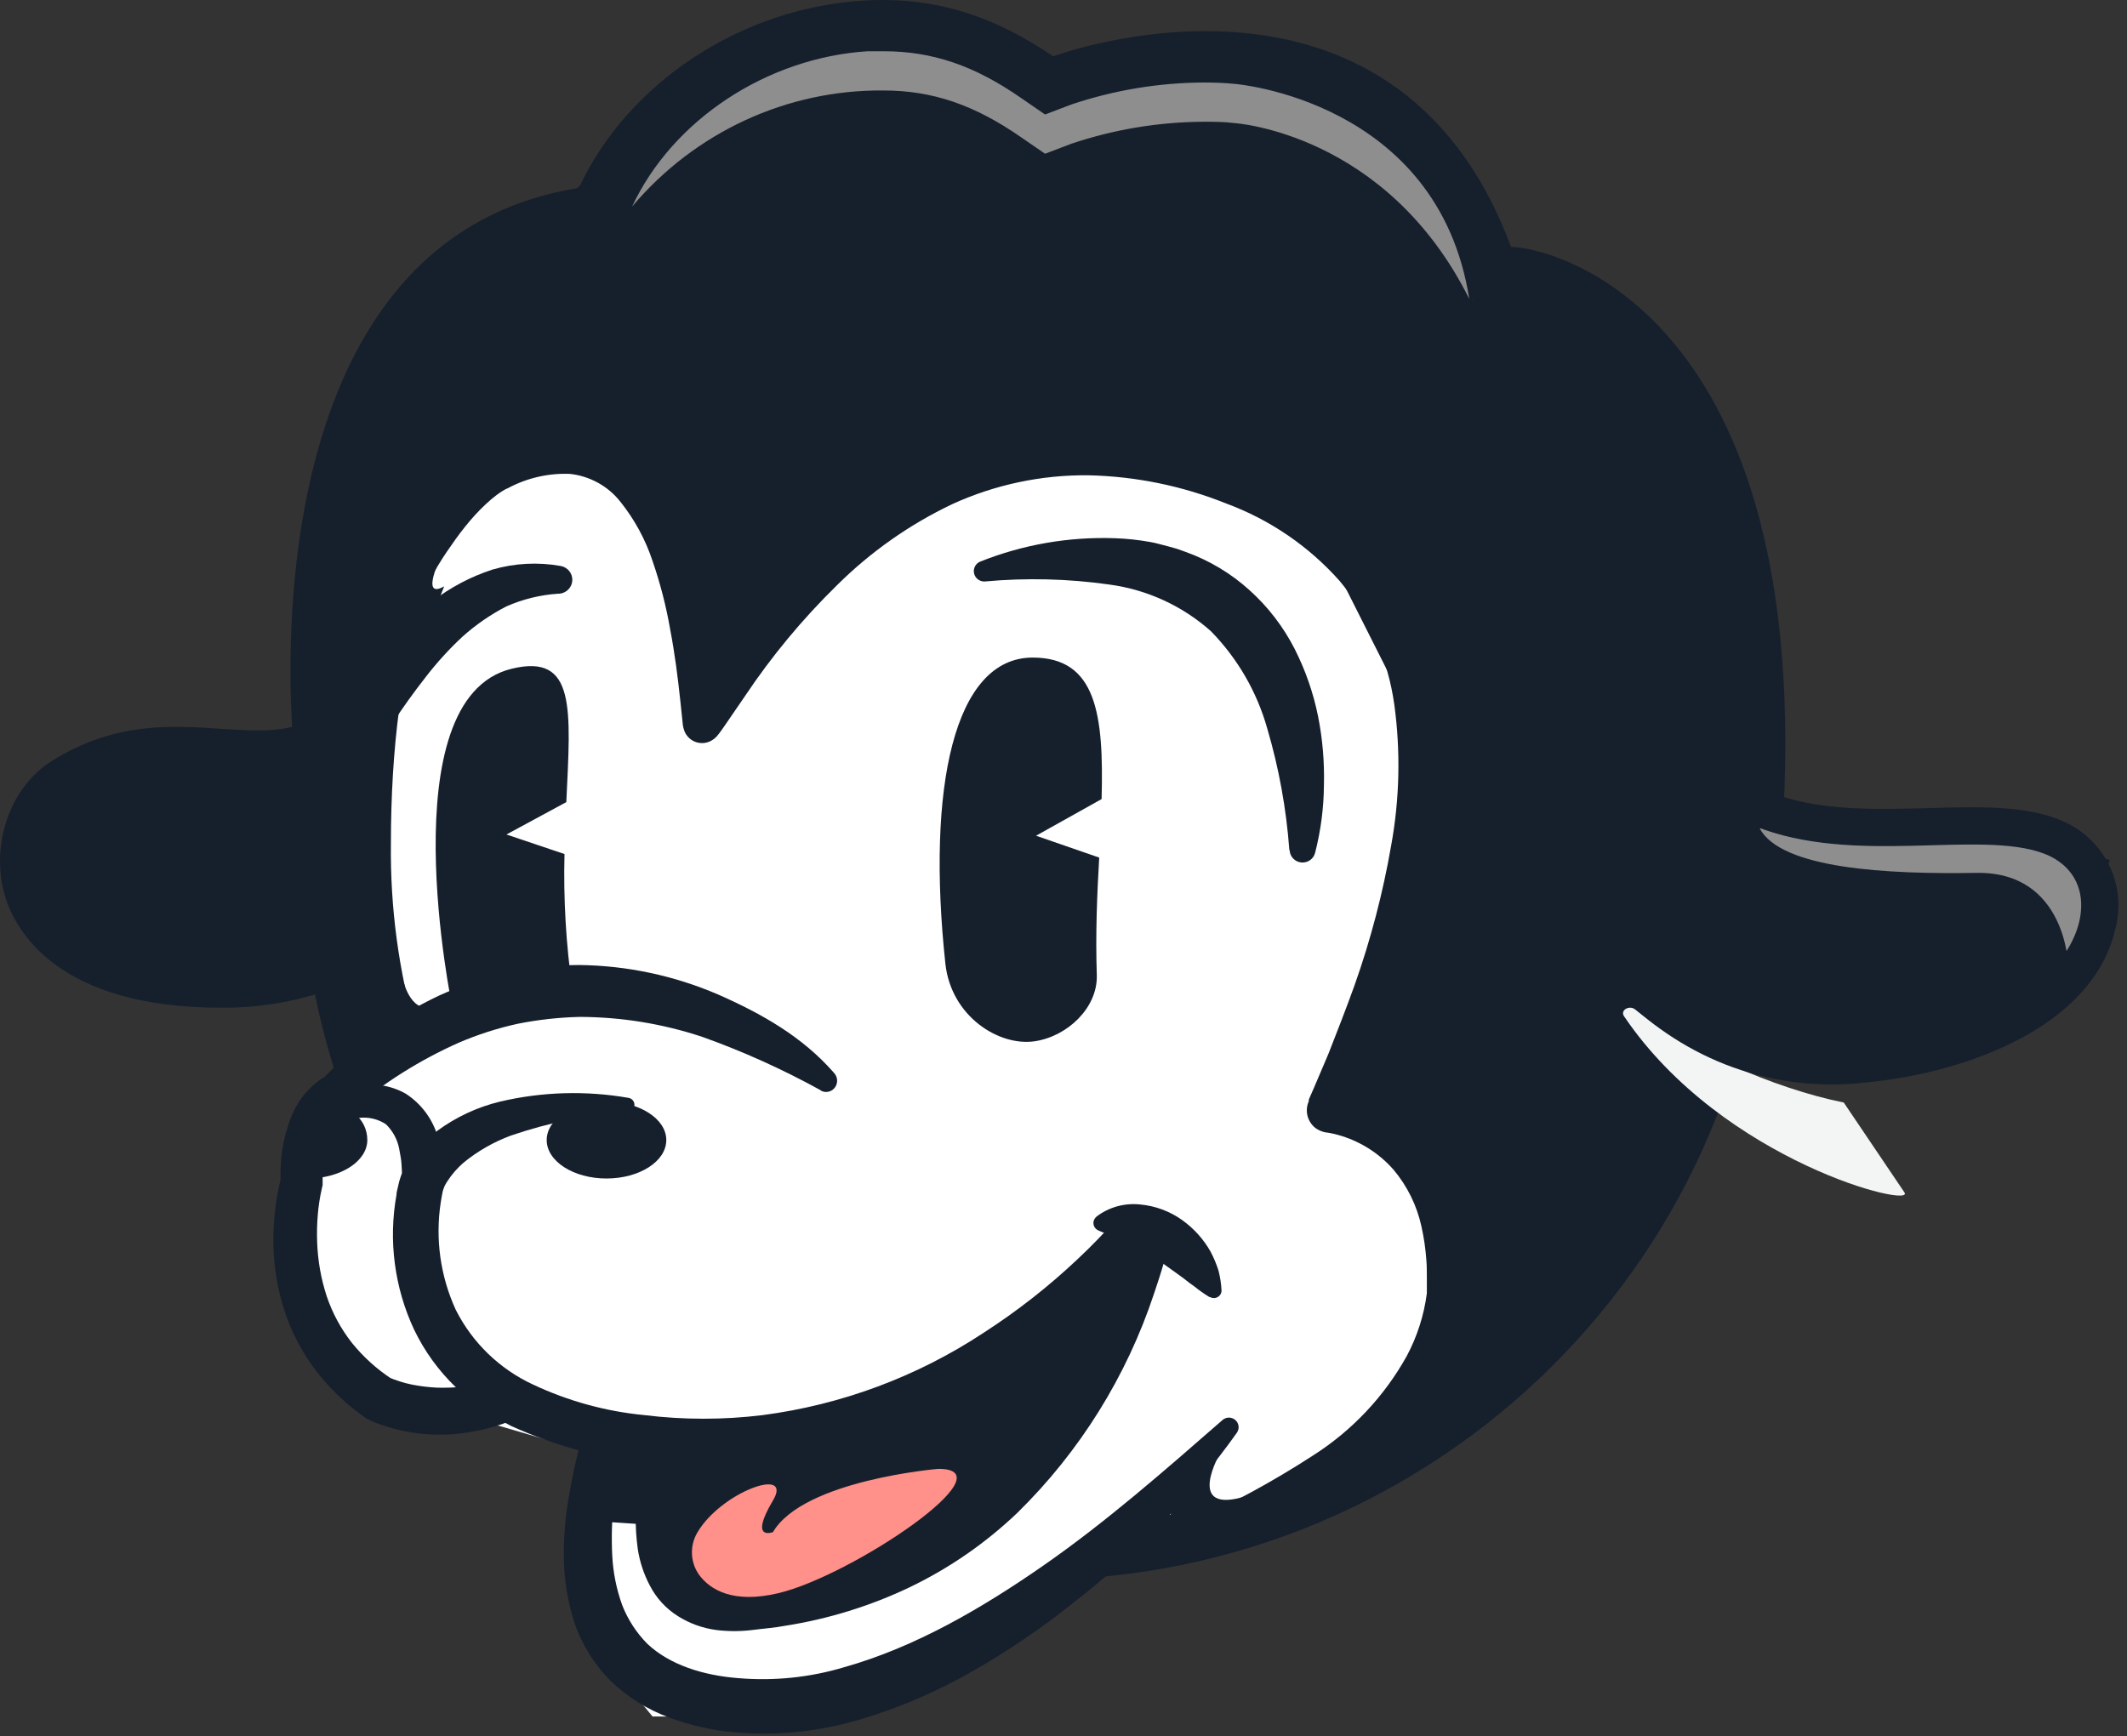 <svg xmlns="http://www.w3.org/2000/svg" width="218" height="178" viewBox="0 0 218 178">
  <rect x="0" y="0" width="218" height="178" fill="#333333" stroke="none"/>
  <g fill="none">
    <path fill="#16202D" d="M154.866,25.307 C142.759,-7.283 107.943,5.775 107.943,5.775 C102.121,1.823 96.136,-0.389 88.548,0.057 C76.025,0.794 64.471,8.407 59.445,19.024 L59.119,19.298 C24.249,25.043 30.144,77.084 30.144,77.084 L31.656,76.109 C31.103,79.783 30.824,83.494 30.823,87.209 C30.823,128.496 64.453,161.969 105.933,161.969 C147.414,161.969 181.089,128.496 181.089,87.209 C181.089,87.1 181.089,86.991 181.089,86.882 L182.447,88.357 C187.137,32.51 159.52,25.398 154.866,25.307 Z"/>
    <path fill="#16202D" d="M176.704 79.795L191.015 85.155 207.181 85.274 216.25 88.186 210.286 101.648 194.842 108.729 183.124 109.438 172.996 106.535 160.949 93.429C160.949 93.429 146.765 60.035 176.704 79.795zM58.134 70.439C57.273 70.172 56.338 70.507 55.856 71.254L43.223 63.45 43.388 62.976C43.61 62.311 43.454 61.582 42.977 61.061 42.501 60.54 41.778 60.308 41.079 60.452 40.381 60.595 39.814 61.093 39.592 61.757 35.118 75.554 30.17 75.196 22.678 74.721 17.573 74.372 11.783 73.986 5.371 77.973 1.007 80.661-1.033 86.655.513 91.878 1.565 95.345 5.828 103.31 22.659 103.31L23.4 103.31C34.222 103.167 43.891 97.818 51.383 87.846 54.81 83.277 57.526 78.235 59.442 72.884 59.602 72.39 59.554 71.854 59.308 71.395 59.062 70.935 58.639 70.591 58.134 70.439z"/>
    <polygon fill="#FFF" points="153.838 131.292 142.731 149.672 134.291 155.892 124.169 159.057 111.084 158.613 99.037 165.858 81.758 175.977 66.883 175.977 60.033 167.662 62.103 149.382 45.556 144.54 38.697 144.495 29.922 134.575 28.892 121.617 31.729 115.08 39.971 106.212 38.697 93.064 38.697 65.254 47.68 48.533 66.965 37.77 150.874 30.643 160.218 97.824"/>
    <polygon fill="#16202D" points="163.422 115.947 150.11 141.832 148.726 129.168 148.726 123.528 139.631 109.396 139.259 102.108 144.861 91.019 145.386 75.102 135.522 55.531 122.318 49.436 105.848 47.44 86.662 54.511 70.101 73.161 69.829 60.779 62.282 46.238 56.318 46.475 47.277 51.367 57.368 32.143 84.535 33.819 101.902 27.141 126.318 28.261 141.386 30.239 150.671 30.239 167.612 59.513 180.355 82.919 172.771 98.445"/>
    <path fill="#16202D" d="M59.544,155.855 L66.601,156.32 L66.765,157.822 L68.995,162.375 L75.488,165.471 L89.92,162.238 L105.855,153.132 L115.17,134.065 C115.17,134.065 119.358,126.525 112.538,130.987 L101.612,139.547 L88.436,145.775 C88.436,145.775 72.811,149.272 69.624,148.343 C63.25,146.522 59.316,150.401 59.544,155.855 Z"/>
    <path fill="#16202D" d="M40.474,57.273 C41.073,56.26 41.698,55.257 42.369,54.271 C43.04,53.285 43.747,52.318 44.535,51.395 C45.311,50.428 46.159,49.521 47.073,48.682 C47.548,48.25 48.048,47.845 48.569,47.47 C48.841,47.281 49.113,47.091 49.421,46.91 L49.892,46.639 C50.092,46.548 50.192,46.485 50.545,46.349 L50.355,46.431 C52.943,45.121 55.832,44.516 58.73,44.676 C60.272,44.821 61.765,45.293 63.109,46.06 C64.402,46.813 65.552,47.786 66.508,48.935 C68.233,51.097 69.562,53.547 70.433,56.17 C71.289,58.659 71.946,61.211 72.4,63.802 C72.871,66.362 73.189,68.93 73.442,71.471 L73.624,73.361 L73.624,73.768 C73.629,73.723 73.629,73.677 73.624,73.632 C73.532,73.33 73.356,73.06 73.116,72.854 C72.53,72.353 71.689,72.276 71.022,72.665 C70.917,72.732 70.82,72.811 70.732,72.9 C70.641,73.017 70.795,72.809 70.868,72.701 L71.131,72.339 L73.297,69.228 C76.226,64.937 79.565,60.939 83.268,57.291 C87.024,53.567 91.39,50.508 96.176,48.248 C101.046,45.995 106.355,44.846 111.722,44.884 C117.042,44.973 122.304,46.008 127.259,47.941 C132.359,49.786 136.923,52.858 140.548,56.884 C144.09,61.065 146.394,66.147 147.201,71.561 C147.963,76.804 147.883,82.133 146.966,87.351 C146.113,92.496 144.825,97.561 143.113,102.489 C142.279,104.9 141.373,107.312 140.394,109.723 C139.913,110.917 139.406,112.102 138.889,113.268 L138.499,114.172 L138.3,114.615 L138.254,114.724 L138.254,114.778 C138.421,114.391 138.472,113.964 138.399,113.548 C138.311,113.021 138.022,112.548 137.593,112.228 C137.302,112.02 136.967,111.881 136.614,111.821 L136.768,111.821 C137.509,111.943 138.239,112.122 138.952,112.355 C141.765,113.257 144.274,114.916 146.204,117.148 C148.063,119.365 149.354,122 149.966,124.825 C150.269,126.176 150.466,127.549 150.555,128.931 C150.555,129.609 150.628,130.305 150.555,130.956 L150.555,131.942 C150.548,132.329 150.521,132.715 150.474,133.1 C150.114,135.877 149.247,138.565 147.917,141.03 C145.304,145.802 141.461,149.792 136.786,152.587 C132.264,155.291 127.213,156.997 121.974,157.588 C121.637,157.62 121.325,157.408 121.23,157.084 C121.135,156.76 121.283,156.414 121.585,156.259 L121.585,156.259 C126.101,154.255 130.451,151.897 134.592,149.205 C138.583,146.66 141.875,143.164 144.174,139.032 C145.247,137.028 145.947,134.846 146.24,132.593 C146.24,132.331 146.24,132.051 146.24,131.852 L146.24,130.947 C146.24,130.323 146.24,129.763 146.186,129.139 C146.104,127.995 145.937,126.858 145.687,125.738 C145.219,123.595 144.236,121.596 142.823,119.915 C141.408,118.304 139.577,117.112 137.529,116.469 C137.035,116.31 136.529,116.189 136.015,116.108 L135.934,116.108 C135.543,116.043 135.171,115.891 134.846,115.664 C133.997,115.016 133.705,113.872 134.139,112.897 L134.139,112.843 L134.139,112.735 L134.329,112.3 L134.701,111.45 L136.17,107.996 C137.076,105.69 137.982,103.366 138.825,101.024 C140.478,96.366 141.733,91.577 142.578,86.708 C143.45,81.933 143.56,77.05 142.905,72.24 C142.257,67.584 140.324,63.201 137.321,59.579 C134.157,56.011 130.159,53.278 125.682,51.621 C121.185,49.813 116.397,48.832 111.55,48.727 C106.731,48.675 101.961,49.688 97.581,51.694 C93.212,53.774 89.228,56.578 85.797,59.986 C82.259,63.447 79.09,67.266 76.343,71.38 L74.186,74.527 L73.896,74.934 C73.761,75.129 73.615,75.316 73.46,75.495 C73.324,75.647 73.165,75.779 72.989,75.884 C72.462,76.216 71.806,76.274 71.228,76.042 C70.65,75.809 70.219,75.313 70.07,74.708 C70.034,74.59 70.007,74.469 69.989,74.347 L69.934,73.813 L69.735,71.923 C69.472,69.427 69.155,66.967 68.692,64.553 C68.279,62.16 67.672,59.804 66.88,57.508 C66.154,55.318 65.046,53.273 63.607,51.468 C62.336,49.843 60.458,48.802 58.404,48.583 C56.196,48.496 54.004,49.002 52.059,50.048 L51.869,50.129 C51.959,50.129 51.805,50.129 51.751,50.192 L51.488,50.346 C51.297,50.464 51.107,50.599 50.917,50.735 C50.525,51.031 50.15,51.348 49.793,51.685 C49.034,52.398 48.328,53.166 47.681,53.982 C47.019,54.795 46.403,55.682 45.795,56.568 C45.188,57.454 44.644,58.376 44.109,59.353 L44.109,59.353 C43.498,60.266 42.283,60.552 41.327,60.006 C40.372,59.461 40.003,58.27 40.483,57.282 L40.474,57.273 Z"/>
    <path fill="#16202D" d="M84.077 111.755C80.207 109.62 76.175 107.801 72.02 106.315 67.939 104.954 63.672 104.259 59.376 104.254 57.253 104.307 55.138 104.543 53.054 104.959 50.984 105.413 48.961 106.063 47.012 106.901 43.044 108.667 39.343 110.995 36.021 113.816L35.361 114.237 35.361 114.237C35.497 114.182 35.361 114.237 35.361 114.237L35.244 114.32C35.144 114.388 35.05 114.464 34.964 114.549 34.764 114.741 34.58 114.95 34.413 115.171 34.055 115.691 33.778 116.262 33.591 116.866 33.374 117.532 33.226 118.22 33.148 118.918L33.067 120.026 33.067 121.491 32.986 121.848 32.986 121.848C32.782 122.738 32.643 123.641 32.57 124.55 32.491 125.495 32.47 126.443 32.507 127.39 32.575 129.259 32.904 131.109 33.483 132.885 34.068 134.617 34.941 136.234 36.066 137.666 37.214 139.091 38.573 140.327 40.094 141.33L39.913 141.22C39.913 141.22 40.184 141.348 40.356 141.412 40.527 141.476 40.744 141.55 40.943 141.614 41.352 141.747 41.768 141.857 42.189 141.943 43.056 142.115 43.935 142.222 44.817 142.264 45.722 142.286 46.626 142.252 47.527 142.163 48.43 142.063 49.333 141.907 50.236 141.714L50.335 141.714C51.492 141.432 52.658 142.14 52.96 143.306 53.263 144.473 52.59 145.67 51.446 146.001 50.368 146.365 49.263 146.64 48.141 146.825 45.846 147.216 43.499 147.166 41.223 146.679 40.64 146.553 40.064 146.397 39.498 146.212 39.209 146.12 38.929 146.019 38.594 145.9 38.26 145.781 38.062 145.68 37.637 145.461L37.547 145.415 37.447 145.351C35.554 144.033 33.867 142.434 32.444 140.606 31.006 138.739 29.894 136.636 29.157 134.387 28.441 132.177 28.058 129.871 28.019 127.545 28.004 126.401 28.061 125.257 28.19 124.12 28.313 122.944 28.527 121.781 28.831 120.639L28.831 120.639 28.75 121.326 28.75 119.888 28.849 118.432C28.972 117.427 29.19 116.436 29.5 115.474 29.812 114.434 30.285 113.451 30.9 112.561 31.245 112.098 31.639 111.674 32.074 111.297 32.297 111.087 32.532 110.892 32.778 110.711 32.914 110.619 33.031 110.537 33.194 110.445 33.374 110.328 33.565 110.227 33.763 110.143L33.763 110.143 33.094 110.564C36.525 107.06 40.536 104.192 44.944 102.092 49.471 100.028 54.376 98.951 59.34 98.932 64.249 98.987 69.1 100.017 73.619 101.964 78.044 103.915 82.271 106.287 85.522 110.042 85.931 110.521 85.883 111.245 85.414 111.664 85.071 111.972 84.577 112.037 84.168 111.828L84.077 111.755zM126.855 146.767C122.138 153.418 116.451 159.339 109.98 164.338 106.76 166.922 103.338 169.249 99.747 171.296 96.089 173.407 92.192 175.082 88.138 176.286 83.937 177.544 79.531 177.985 75.162 177.585 72.917 177.381 70.71 176.877 68.601 176.087 66.35 175.263 64.298 173.981 62.578 172.324 60.878 170.615 59.599 168.539 58.842 166.26 58.161 164.113 57.805 161.878 57.785 159.627 57.766 157.509 57.946 155.395 58.322 153.31 58.496 152.281 58.696 151.27 58.915 150.278L59.252 148.825C59.352 148.383 59.471 147.85 59.507 147.616L59.507 147.435C59.709 146.37 60.702 145.635 61.791 145.746 62.88 145.856 63.701 146.775 63.68 147.859 63.646 148.443 63.582 149.024 63.489 149.601L63.27 151.072C63.125 152.038 63.006 152.985 62.906 153.933 62.71 155.776 62.658 157.631 62.751 159.483 62.838 161.217 63.182 162.928 63.772 164.563 64.352 166.048 65.232 167.399 66.359 168.534 68.647 170.682 72.055 171.765 75.69 172.045 79.347 172.354 83.031 171.972 86.543 170.916 93.769 168.877 100.576 164.924 106.973 160.475 113.369 156.026 119.347 150.774 125.325 145.558L125.325 145.558C125.702 145.251 126.249 145.261 126.615 145.582 126.98 145.904 127.055 146.441 126.792 146.849L126.855 146.767zM112.405 124.71C113.663 123.754 115.258 123.313 116.848 123.482 118.413 123.625 119.908 124.18 121.171 125.087 122.371 125.949 123.363 127.054 124.077 128.324 124.403 128.943 124.673 129.588 124.883 130.252 125.057 130.922 125.163 131.607 125.197 132.297 125.208 132.715 124.869 133.062 124.438 133.077 124.289 133.079 124.142 133.042 124.013 132.97L123.948 132.97C123.394 132.632 122.865 132.258 122.365 131.849 121.846 131.508 121.439 131.131 120.958 130.799 120.032 130.154 119.236 129.526 118.394 129.006 117.551 128.486 116.746 128.109 115.857 127.625 114.969 127.141 114.006 126.728 112.84 126.262L112.571 126.145C112.362 126.053 112.199 125.884 112.119 125.675 112.039 125.466 112.048 125.235 112.145 125.033 112.205 124.908 112.294 124.797 112.405 124.71z"/>
    <path fill="#16202D" d="M69.669,148.983 C69.579,151.095 69.479,153.215 69.524,155.218 C69.529,156.162 69.608,157.104 69.76,158.036 C69.906,158.855 70.184,159.645 70.583,160.374 C70.874,160.978 71.333,161.484 71.905,161.833 C72.546,162.212 73.263,162.444 74.004,162.512 C74.872,162.629 75.752,162.629 76.62,162.512 C77.624,162.367 78.638,162.286 79.624,162.078 C87.583,160.738 94.957,157.039 100.792,151.457 C106.563,145.722 110.885,138.693 113.399,130.951 C113.734,129.981 114.042,129.011 114.304,128.033 L114.702,126.556 L114.802,126.184 C114.792,126.275 114.792,126.366 114.802,126.456 C114.784,126.616 114.784,126.777 114.802,126.936 C114.847,127.284 114.974,127.617 115.173,127.906 C115.536,128.437 116.124,128.771 116.766,128.812 C117.45,128.873 118.122,128.604 118.576,128.087 C117.134,129.764 115.605,131.364 113.996,132.881 C110.805,135.933 107.322,138.665 103.598,141.036 C88.702,150.596 69.217,153.795 52.411,146.201 C50.298,145.146 48.355,143.781 46.646,142.151 C44.914,140.472 43.492,138.499 42.447,136.324 C40.426,132.011 39.794,127.176 40.637,122.487 C40.637,122.197 40.745,121.907 40.809,121.581 L40.917,121.119 L41.017,120.793 L41.116,120.494 C41.379,119.838 41.716,119.214 42.121,118.636 C42.88,117.594 43.796,116.677 44.836,115.917 C46.757,114.508 48.938,113.495 51.252,112.936 C55.574,111.921 60.056,111.792 64.429,112.555 C64.811,112.62 65.072,112.978 65.018,113.362 C64.969,113.679 64.712,113.921 64.393,113.951 L64.393,113.951 C60.296,114.262 56.255,115.09 52.366,116.416 C50.6,117.07 48.954,118.013 47.497,119.207 C46.857,119.763 46.3,120.406 45.841,121.119 C45.645,121.42 45.484,121.742 45.361,122.079 L45.361,122.161 L45.361,122.161 L45.361,122.224 L45.298,122.532 L45.18,123.221 C44.593,126.983 45.128,130.835 46.718,134.294 C48.42,137.662 51.207,140.357 54.628,141.942 C58.226,143.638 62.09,144.699 66.049,145.078 C70.074,145.572 74.143,145.572 78.167,145.078 C86.249,144.019 93.985,141.138 100.792,136.65 C104.229,134.435 107.456,131.908 110.431,129.102 C111.921,127.709 113.337,126.239 114.675,124.698 C115.281,123.995 116.178,123.612 117.104,123.662 C118.03,123.711 118.881,124.188 119.408,124.952 C119.684,125.352 119.861,125.811 119.924,126.293 C119.951,126.522 119.951,126.753 119.924,126.982 C119.924,127.163 119.834,127.489 119.843,127.444 L119.734,127.843 L119.291,129.437 C118.983,130.507 118.639,131.558 118.286,132.6 C115.475,141.099 110.679,148.804 104.295,155.073 C101.031,158.193 97.295,160.777 93.227,162.73 C89.177,164.658 84.87,165.989 80.439,166.681 C79.344,166.889 78.231,166.962 77.127,167.107 C75.888,167.26 74.636,167.26 73.398,167.107 C72.016,166.921 70.689,166.443 69.506,165.702 C68.259,164.926 67.248,163.823 66.583,162.512 C65.979,161.362 65.569,160.118 65.371,158.833 C65.207,157.66 65.134,156.475 65.153,155.29 C65.153,153.043 65.343,150.923 65.497,148.784 C65.6,147.663 66.57,146.824 67.692,146.885 C68.815,146.946 69.688,147.885 69.669,149.011 L69.669,148.983 Z"/>
    <path fill="#FF908A" d="M96.176,150.587 C96.176,150.587 82.359,151.727 79.223,157.071 C79.223,157.071 76.714,158.044 79.223,153.829 C81.346,150.263 73.846,152.977 71.445,157.164 C70.652,158.538 70.759,160.276 71.714,161.535 C72.807,162.953 75.101,164.444 79.778,163.332 C87.332,161.535 103.56,150.587 96.176,150.587 Z"/>
    <path fill="#16202D" d="M40.679,108.557 C39.755,108.557 38.943,107.939 38.686,107.041 C36.761,100.369 35.823,93.444 35.9,86.493 C35.9,45.497 54.004,28.016 96.431,28.016 C136.352,28.016 182.981,43.325 182.981,86.493 C182.981,87.658 182.049,88.602 180.899,88.602 C179.748,88.602 178.816,87.658 178.816,86.493 C178.816,46.437 134.441,32.224 96.431,32.224 C76.056,32.224 62.406,36.131 53.472,44.511 C44.537,52.891 40.065,66.675 40.065,86.493 C39.986,93.06 40.867,99.603 42.68,105.909 C42.836,106.446 42.774,107.023 42.509,107.513 C42.243,108.003 41.795,108.365 41.265,108.52 C41.072,108.56 40.875,108.572 40.679,108.557 Z"/>
    <path fill="#16202D" d="M36.084 72.062C37.942 67.987 40.766 64.412 44.319 61.64 46.163 60.218 48.241 59.121 50.463 58.396 52.735 57.734 55.132 57.607 57.463 58.023 58.183 58.152 58.694 58.788 58.657 59.509 58.62 60.23 58.045 60.812 57.316 60.868L57.178 60.868C55.348 60.992 53.555 61.435 51.881 62.176 50.255 63.019 48.745 64.064 47.386 65.284 46.007 66.571 44.737 67.969 43.591 69.464 42.431 70.945 41.242 72.59 40.275 74.098L40.183 74.243C39.526 75.246 38.2 75.585 37.131 75.024 36.063 74.462 35.608 73.187 36.084 72.09L36.084 72.062zM31.908 113.469C33.182 112.49 34.652 111.791 36.221 111.419 38.041 110.949 39.974 111.207 41.603 112.136 43.188 113.171 44.345 114.734 44.866 116.54 45.08 117.33 45.25 118.131 45.377 118.94 45.433 119.721 45.489 120.494 45.526 121.275 45.552 122.42 44.656 123.379 43.5 123.443 42.344 123.508 41.345 122.654 41.241 121.514L41.241 121.275C41.241 120.65 41.175 120.025 41.157 119.436 41.138 118.848 40.99 118.259 40.897 117.689 40.702 116.763 40.233 115.915 39.549 115.253 38.727 114.715 37.738 114.486 36.76 114.609 35.496 114.699 34.247 114.94 33.042 115.326L32.93 115.326C32.654 115.413 32.355 115.386 32.098 115.254 31.842 115.121 31.649 114.892 31.564 114.618 31.44 114.202 31.574 113.752 31.908 113.469L31.908 113.469zM57.857 87.557L51.906 85.552 58.043 82.232C58.491 72.641 59.051 66.958 52.447 68.558 39.771 71.629 46.366 103.31 46.366 103.31L58.659 101.351C58.008 96.783 57.74 92.169 57.857 87.557L57.857 87.557z"/>
    <ellipse cx="62.161" cy="116.88" fill="#16202D" rx="6.129" ry="3.94"/>
    <path fill="#16202D" d="M31.518 120.82C34.9 120.82 37.647 119.056 37.647 116.876 37.647 114.696 35.713 112.94 32.348 112.94L31.518 120.82zM125.128 148.836C125.128 148.836 121.206 155.485 127.824 153.345L124.345 156.716 119.945 155.544C119.945 155.544 120.675 149.308 125.128 148.836zM41.373 100.683C41.373 100.683 42.241 104.263 44.651 103.038L43.017 105.061 41.149 105.061 41.373 100.683zM45.263 56.908C45.263 56.908 42.968 61.551 45.526 60.112L42.995 66.539 40.273 62.062 45.263 56.908z"/>
    <path fill="#F3F5F5" d="M167.596,103.489 C172.677,107.535 181.824,111.599 188.97,113.031 L195.165,122.213 C196.604,124.015 176.589,119.176 166.455,104.192 C166.02,103.57 166.99,103.012 167.596,103.489 Z"/>
    <path fill="#16202D" d="M132.143 87.1C131.834 82.905 131.079 78.754 129.891 74.716 128.839 70.957 126.854 67.52 124.116 64.717 121.21 62.123 117.585 60.455 113.71 59.929 109.476 59.328 105.185 59.222 100.925 59.614L100.925 59.614C100.406 59.637 99.945 59.285 99.833 58.782 99.721 58.278 99.99 57.768 100.471 57.572 104.847 55.829 109.542 55.014 114.255 55.178 115.473 55.219 116.687 55.348 117.887 55.565 118.495 55.664 119.095 55.862 119.703 56.006L120.611 56.258 121.519 56.582C123.944 57.452 126.172 58.788 128.075 60.514 129.973 62.225 131.539 64.266 132.696 66.535 133.804 68.723 134.61 71.047 135.094 73.447 135.553 75.767 135.754 78.131 135.693 80.494 135.674 82.838 135.369 85.171 134.785 87.442 134.621 88.066 134.025 88.481 133.377 88.42 132.73 88.36 132.222 87.843 132.179 87.199L132.143 87.1zM140.784 109.817C142.16 110.697 143.46 111.687 144.671 112.775 145.903 113.92 146.995 115.201 147.924 116.593 149.679 119.386 150.777 122.524 151.14 125.781 151.339 127.307 151.443 128.842 151.452 130.38 151.494 131.949 151.414 133.519 151.213 135.077 150.755 138.231 149.692 141.272 148.08 144.041 144.827 149.456 139.944 153.763 134.094 156.376 131.225 157.706 128.168 158.613 125.025 159.065 123.449 159.282 121.857 159.372 120.265 159.334L115.735 159.208C114.626 159.113 113.785 158.191 113.817 157.105 113.849 156.019 114.742 155.146 115.855 155.112L115.983 155.112C117.417 155.219 118.887 155.282 120.33 155.3 121.697 155.345 123.066 155.267 124.419 155.067 127.128 154.615 129.753 153.775 132.211 152.575 137.152 150.239 141.243 146.486 143.936 141.818 145.198 139.533 146.008 137.036 146.325 134.459 146.554 131.798 146.459 129.119 146.04 126.481 145.709 123.999 144.818 121.62 143.43 119.516 142.717 118.506 141.884 117.583 140.949 116.764 139.958 115.919 138.898 115.154 137.779 114.478L137.715 114.478C136.411 113.663 136.03 111.972 136.865 110.699 137.7 109.427 139.434 109.056 140.738 109.87L140.784 109.817z"/>
    <path fill="#16202D" d="M112.66,87.921 L106.186,85.678 L112.905,81.922 C113.14,73.219 112.37,67.414 105.842,67.414 C97.755,67.414 94.962,80.778 96.893,98.793 C97.483,104.228 102.415,107.302 106.068,106.748 L106.068,106.748 C109.423,106.24 112.488,103.315 112.415,100.011 C112.27,95.765 112.442,91.677 112.66,87.921 Z"/>
    <path fill="#8E8E8E" d="M180.355 84.924L206.011 85.439 214.499 89.56 211.971 98.932C211.971 98.932 211.734 89.335 202.579 89.488 193.425 89.642 182.554 89.081 180.355 84.924zM90.549 9.276L90.549 9.276C95.581 9.276 99.892 10.755 104.681 14.09L107.111 15.762 109.812 14.733C114.19 13.262 118.767 12.503 123.377 12.482 124.403 12.482 125.465 12.482 126.527 12.62 126.527 12.62 142.072 13.585 150.587 30.643 147.383 10.232 126.527 8.597 126.527 8.597 125.465 8.496 124.403 8.459 123.377 8.459 118.767 8.48 114.19 9.239 109.812 10.709L107.111 11.738 104.681 10.066C99.892 6.732 95.581 5.253 90.549 5.253 90.018 5.253 89.478 5.253 88.929 5.253 78.613 5.914 68.946 12.28 64.788 21.172 71.242 13.532 80.665 9.181 90.549 9.276z"/>
    <path fill="#16202D" d="M187.938,111.189 C165.642,111.189 156.908,88.715 156.818,88.474 C156.486,87.508 156.988,86.455 157.951,86.097 C158.914,85.739 159.989,86.206 160.378,87.15 C160.721,88.045 169.075,109.401 190.939,107.263 C205.432,105.85 211.939,99.492 213.11,94.475 C213.741,91.747 212.849,89.413 210.659,88.08 C207.883,86.381 203.052,86.515 197.933,86.658 C187.65,86.945 174.87,87.293 168.715,73.592 C168.277,72.644 168.696,71.523 169.652,71.088 C170.608,70.654 171.738,71.07 172.176,72.018 C177.295,83.412 187.722,83.117 197.816,82.84 C203.512,82.679 208.892,82.536 212.632,84.816 C216.198,87.008 217.891,91.262 216.796,95.28 C214.471,105.26 201.61,109.973 191.291,110.975 C190.178,111.102 189.059,111.174 187.938,111.189 Z"/>
  </g>
</svg>
